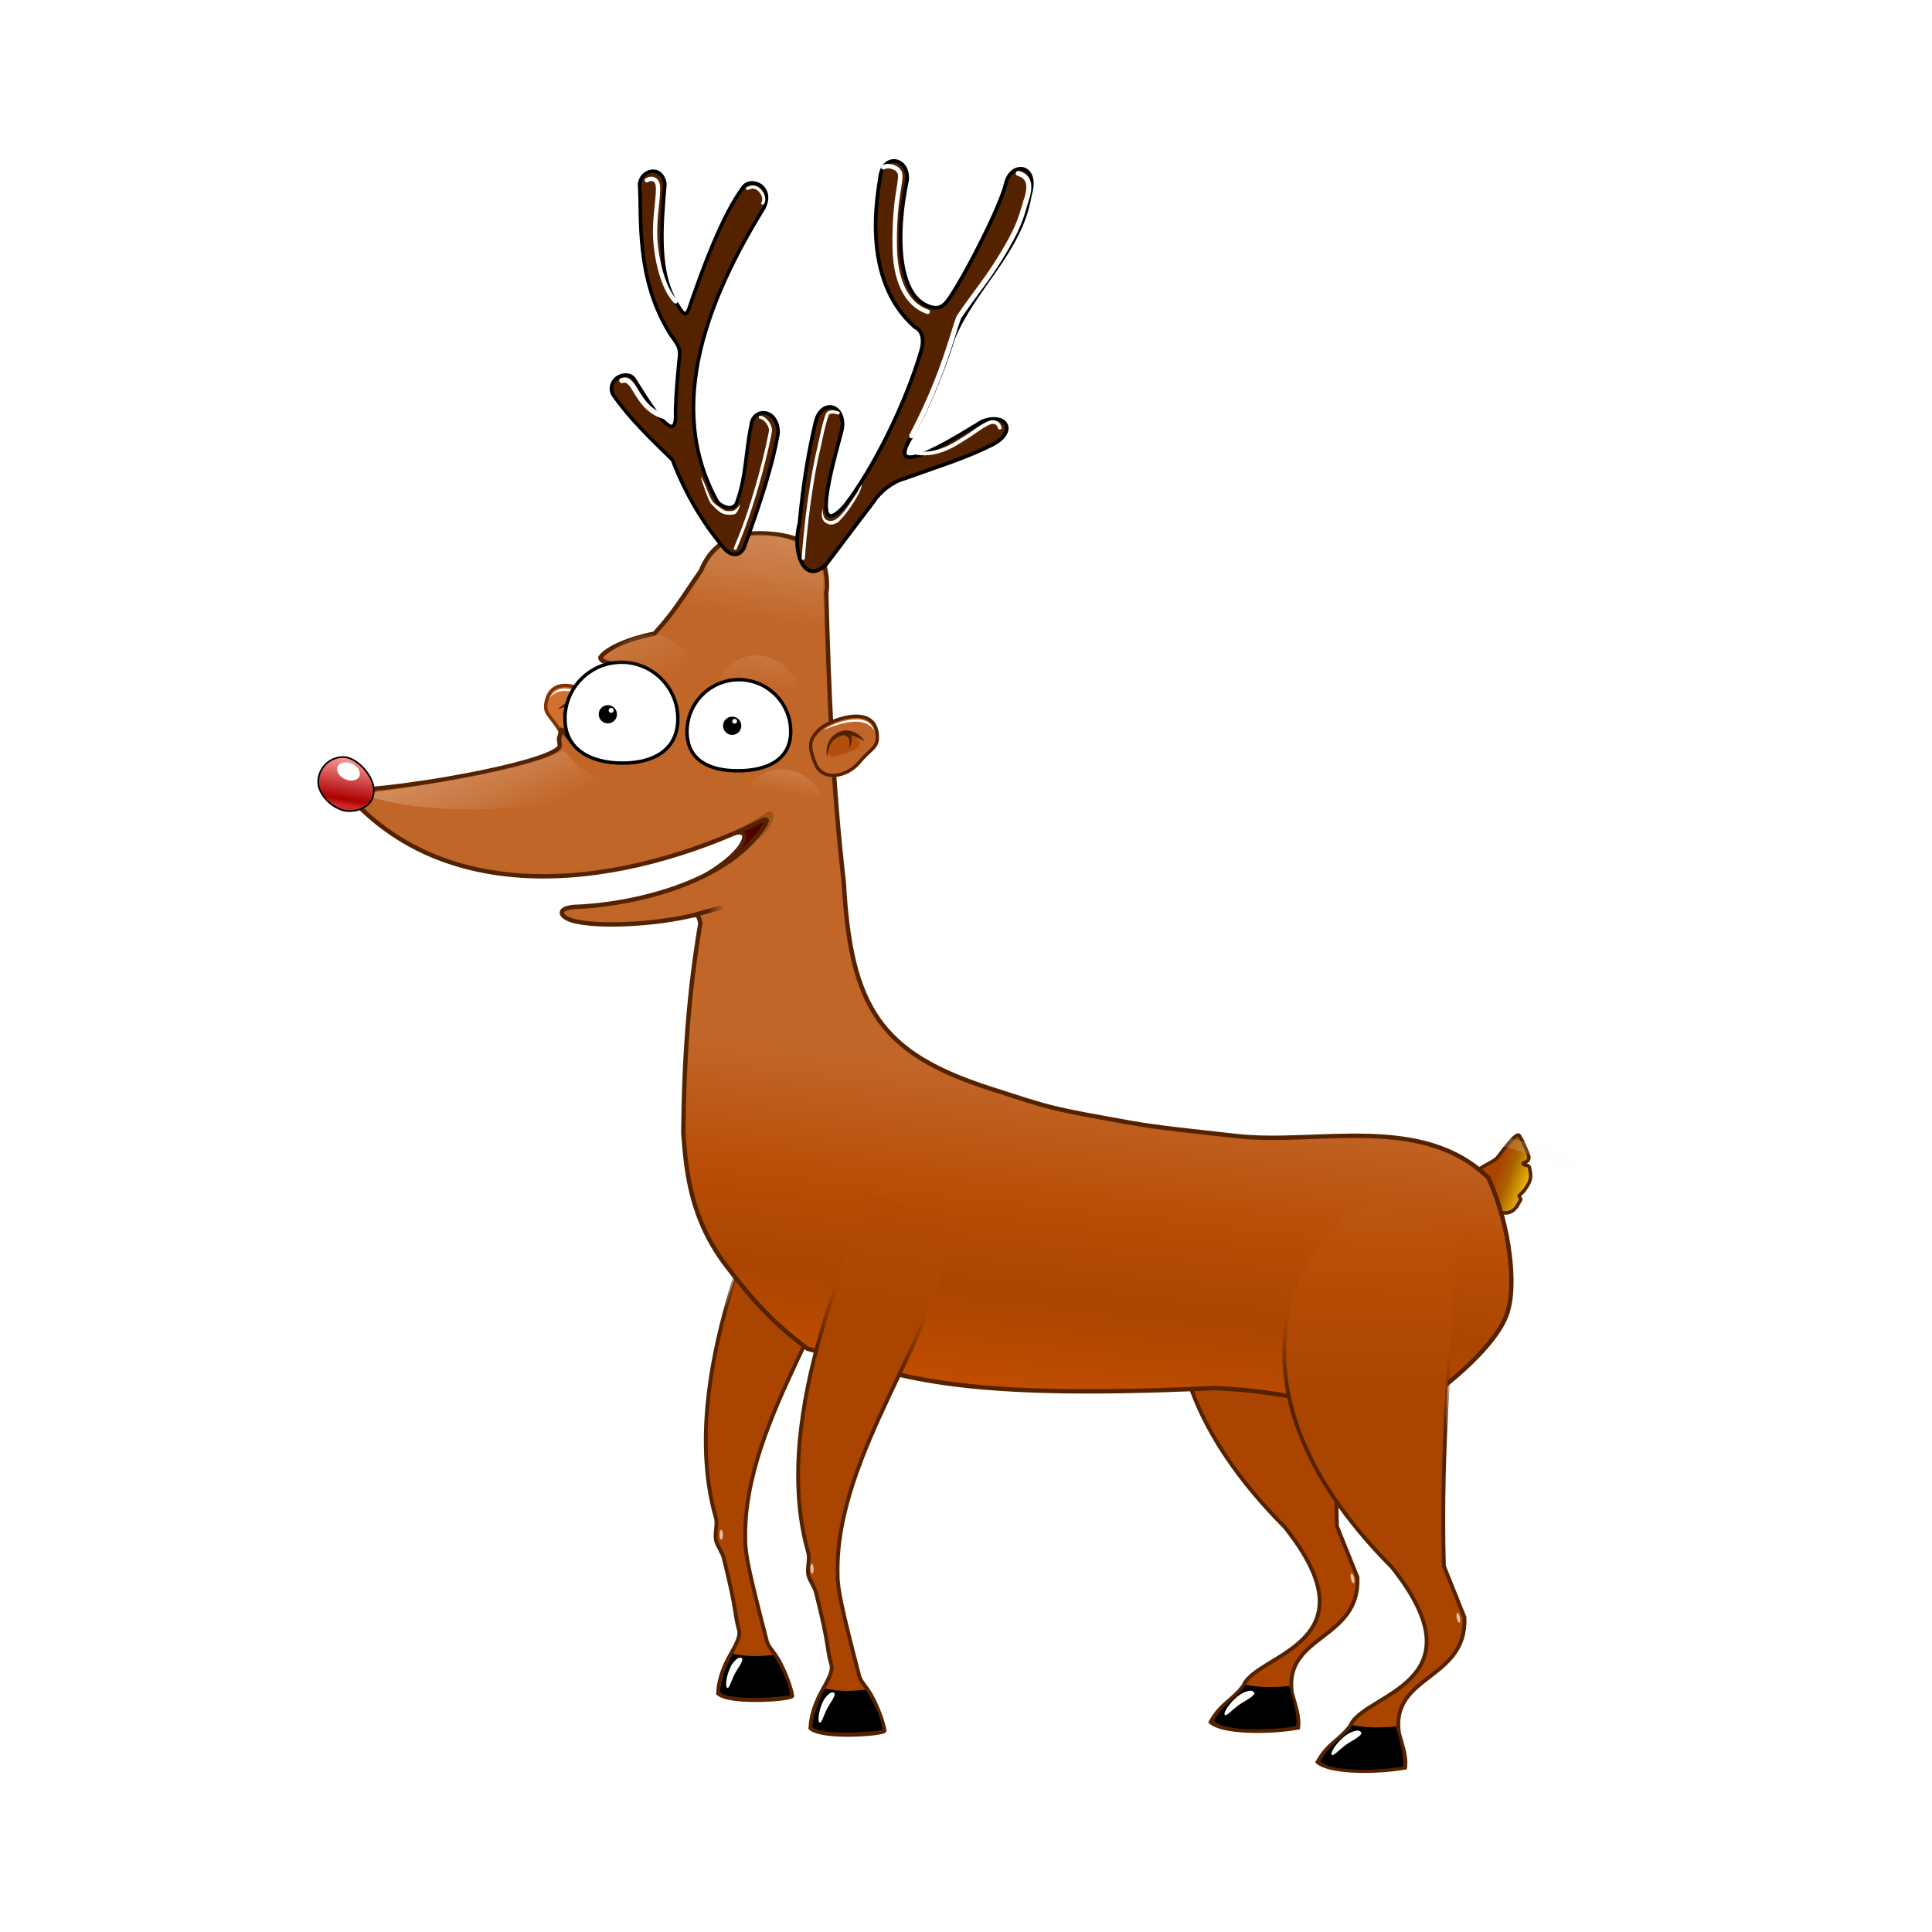 <svg:svg xmlns:dc="http://purl.org/dc/elements/1.1/" xmlns:ns1="http://www.w3.org/1999/xlink" xmlns:ns3="http://creativecommons.org/ns#" xmlns:rdf="http://www.w3.org/1999/02/22-rdf-syntax-ns#" xmlns:svg="http://www.w3.org/2000/svg" height="2116.28" id="svg2" version="1.1" viewBox="-347.654 -162.341 2116.28 2116.28" width="2116.28">
  <svg:defs id="defs4">
    <svg:linearGradient id="linearGradient3850">
      <svg:stop id="stop3852" offset="0" stop-color="#ffead0" stop-opacity=".402" />
      <svg:stop id="stop3854" offset="1" stop-color="#fff" stop-opacity="0" />
    </svg:linearGradient>
    <svg:linearGradient id="linearGradient3679">
      <svg:stop id="stop3681" offset="0" stop-color="#c14e00" />
      <svg:stop id="stop3697" offset=".316" stop-color="#aa4501" />
      <svg:stop id="stop3687" offset=".632" stop-color="#b94f08" />
      <svg:stop id="stop3683" offset="1" stop-color="#c16629" />
    </svg:linearGradient>
    <svg:filter color-interpolation-filters="sRGB" id="filter3837">
      <svg:feGaussianBlur id="feGaussianBlur3839" stdDeviation="0.752" />
    </svg:filter>
    <svg:filter color-interpolation-filters="sRGB" height="1.238" id="filter3849" width="1.191" x="-.095" y="-.119">
      <svg:feGaussianBlur id="feGaussianBlur3851" stdDeviation="1.152" />
    </svg:filter>
    <svg:filter color-interpolation-filters="sRGB" height="1.23" id="filter4083" width="1.857" x="-.428" y="-.115">
      <svg:feGaussianBlur id="feGaussianBlur4085" stdDeviation="6.891" />
    </svg:filter>
    <svg:filter color-interpolation-filters="sRGB" height="1.233" id="filter3689" width="1.82" x="-.41" y="-.117">
      <svg:feGaussianBlur id="feGaussianBlur3691" stdDeviation="6.04" />
    </svg:filter>
    <svg:filter color-interpolation-filters="sRGB" height="2.226" id="filter3779" width="2.217" x="-.609" y="-.613">
      <svg:feGaussianBlur id="feGaussianBlur3781" stdDeviation="4.506" />
    </svg:filter>
    <svg:filter color-interpolation-filters="sRGB" height="1.777" id="filter3843" width="1.651" x="-.326" y="-.389">
      <svg:feGaussianBlur id="feGaussianBlur3845" stdDeviation="6.524" />
    </svg:filter>
    <svg:filter color-interpolation-filters="sRGB" height="1.245" id="filter3732" width="1.158" x="-.079" y="-.123">
      <svg:feGaussianBlur id="feGaussianBlur3734" stdDeviation="5.866" />
    </svg:filter>
    <svg:filter color-interpolation-filters="sRGB" height="1.279" id="filter3752" width="1.058" x="-.029" y="-.14">
      <svg:feGaussianBlur id="feGaussianBlur3754" stdDeviation="3.229" />
    </svg:filter>
    <svg:filter color-interpolation-filters="sRGB" height="1.232" id="filter3882" width="1.988" x="-.494" y="-.116">
      <svg:feGaussianBlur id="feGaussianBlur3884" stdDeviation="6.482" />
    </svg:filter>
    <svg:filter color-interpolation-filters="sRGB" height="1.539" id="filter3922" width="1.518" x="-.259" y="-.269">
      <svg:feGaussianBlur id="feGaussianBlur3924" stdDeviation="4.652" />
    </svg:filter>
    <svg:filter color-interpolation-filters="sRGB" height="1.483" id="filter3950" width="1.477" x="-.239" y="-.241">
      <svg:feGaussianBlur id="feGaussianBlur3952" stdDeviation="4.182" />
    </svg:filter>
    <svg:filter color-interpolation-filters="sRGB" height="1.217" id="filter3962" width="1.714" x="-.357" y="-.108">
      <svg:feGaussianBlur id="feGaussianBlur3964" stdDeviation="6.889" />
    </svg:filter>
    <svg:filter color-interpolation-filters="sRGB" height="1.095" id="filter3966" width="1.212" x="-.106" y="-.047">
      <svg:feGaussianBlur id="feGaussianBlur3968" stdDeviation="5.42" />
    </svg:filter>
    <svg:filter color-interpolation-filters="sRGB" height="1.873" id="filter3974" width="1.331" x="-.166" y="-.436">
      <svg:feGaussianBlur id="feGaussianBlur3976" stdDeviation="5.998" />
    </svg:filter>
    <svg:filter color-interpolation-filters="sRGB" height="1.87" id="filter4116" width="1.208" x="-.104" y="-.435">
      <svg:feGaussianBlur id="feGaussianBlur4118" stdDeviation="2.425" />
    </svg:filter>
    <svg:filter color-interpolation-filters="sRGB" height="1.767" id="filter4142" width="3.153" x="-1.077" y="-.383">
      <svg:feGaussianBlur id="feGaussianBlur4144" stdDeviation="6.831" />
    </svg:filter>
    <svg:filter color-interpolation-filters="sRGB" height="1.789" id="filter4154" width="1.604" x="-.302" y="-.394">
      <svg:feGaussianBlur id="feGaussianBlur4156" stdDeviation="3.714" />
    </svg:filter>
    <svg:filter color-interpolation-filters="sRGB" id="filter3837-9">
      <svg:feGaussianBlur id="feGaussianBlur3839-9" stdDeviation="0.752" />
    </svg:filter>
    <svg:filter color-interpolation-filters="sRGB" id="filter4278">
      <svg:feGaussianBlur id="feGaussianBlur4280" stdDeviation="0.35" />
    </svg:filter>
    <svg:filter color-interpolation-filters="sRGB" height="1.493" id="filter3915" width="1.468" x="-.234" y="-.247">
      <svg:feGaussianBlur id="feGaussianBlur3917" stdDeviation="3.415" />
    </svg:filter>
    <svg:filter color-interpolation-filters="sRGB" height="1.48" id="filter3929" width="1.48" x="-.24" y="-.24">
      <svg:feGaussianBlur id="feGaussianBlur3931" stdDeviation="2.9" />
    </svg:filter>
    <svg:filter color-interpolation-filters="sRGB" height="1.48" id="filter3937" width="1.48" x="-.24" y="-.24">
      <svg:feGaussianBlur id="feGaussianBlur3939" stdDeviation="2.9" />
    </svg:filter>
    <svg:linearGradient gradientUnits="userSpaceOnUse" id="linearGradient3108" x1="478.92" x2="554.23" y1="1027.7" y2="510.1">
      <svg:stop id="stop3717" offset="0" stop-color="#aa4501" />
      <svg:stop id="stop3719" offset=".316" stop-color="#aa4501" />
      <svg:stop id="stop3721" offset=".68" stop-color="#b94f08" />
      <svg:stop id="stop3723" offset="1" stop-color="#c16629" />
    </svg:linearGradient>
    <svg:linearGradient gradientUnits="userSpaceOnUse" id="linearGradient3110" x1="490.02" x2="513.82" y1="923.9" y2="854.83">
      <svg:stop id="stop3645" offset="0" stop-color="#520" />
      <svg:stop id="stop3647" offset="1" stop-color="#520" stop-opacity="0" />
    </svg:linearGradient>
    <svg:linearGradient gradientTransform="matrix(1.252 0 0 1.252 -454.21 -182.17)" gradientUnits="userSpaceOnUse" id="linearGradient3112" x1="1326" x2="1352" y1="705.38" y2="715.04">
      <svg:stop id="stop3663" offset="0" stop-color="#a40" />
      <svg:stop id="stop3675" offset=".405" stop-color="#aa6200" />
      <svg:stop id="stop3665" offset="1" stop-color="#e8b20a" />
    </svg:linearGradient>
    <svg:linearGradient gradientUnits="userSpaceOnUse" id="linearGradient3114" x1="814.52" x2="853.86" y1="970.83" y2="621.57" ns1:href="#linearGradient3679" />
    <svg:linearGradient gradientTransform="matrix(.509 0 0 .509 -97.372 267.56)" gradientUnits="userSpaceOnUse" id="linearGradient3116" x1="355.64" x2="457.76" y1="-129.61" y2="103.38" ns1:href="#linearGradient3850" />
    <svg:linearGradient gradientUnits="userSpaceOnUse" id="linearGradient3118" x1="-62.986" x2="-54.54" y1="306.7" y2="254.53">
      <svg:stop id="stop3855" offset="0" stop-color="#ca2828" />
      <svg:stop id="stop3861" offset=".123" stop-color="#a00" />
      <svg:stop id="stop3857" offset="1" stop-color="#ff9c9c" />
    </svg:linearGradient>
    <svg:linearGradient gradientUnits="userSpaceOnUse" id="linearGradient3120" x1="429.24" x2="404.93" y1="-59.033" y2="103.38" ns1:href="#linearGradient3850" />
    <svg:linearGradient gradientTransform="matrix(.509 0 0 .509 81.976 115.39)" gradientUnits="userSpaceOnUse" id="linearGradient3126" x1="242.05" x2="404.93" y1="-246.22" y2="103.38" ns1:href="#linearGradient3850" />
    <svg:linearGradient gradientTransform="matrix(.405 0 0 .405 238.02 138.38)" gradientUnits="userSpaceOnUse" id="linearGradient3128" x1="433.17" x2="404.93" y1="-233.16" y2="103.38" ns1:href="#linearGradient3850" />
    <svg:linearGradient gradientTransform="translate(818.91 669.05)" gradientUnits="userSpaceOnUse" id="linearGradient3130" x1="462.08" x2="450.01" y1="-54.351" y2="63.736" ns1:href="#linearGradient3850" />
    <svg:linearGradient gradientUnits="userSpaceOnUse" id="linearGradient3132" x1="1211.5" x2="1213.2" y1="1108.3" y2="620.1">
      <svg:stop id="stop3681-3" offset="0" stop-color="#aa4501" />
      <svg:stop id="stop3697-9" offset=".316" stop-color="#aa4501" />
      <svg:stop id="stop3687-9" offset=".632" stop-color="#b94f08" />
      <svg:stop id="stop3683-5" offset="1" stop-color="#c16629" />
    </svg:linearGradient>
    <svg:linearGradient gradientUnits="userSpaceOnUse" id="linearGradient3134" x1="1182.6" x2="1203.9" y1="973.05" y2="890.88">
      <svg:stop id="stop3645-3" offset="0" stop-color="#520" />
      <svg:stop id="stop3647-0" offset="1" stop-color="#520" stop-opacity="0" />
    </svg:linearGradient>
    <svg:linearGradient gradientTransform="matrix(.967 -.254 .254 .967 -47.898 62.543)" gradientUnits="userSpaceOnUse" id="linearGradient3136" x1="814.52" x2="860.1" y1="970.83" y2="625.73" ns1:href="#linearGradient3679" />
    <svg:linearGradient gradientTransform="matrix(.967 -.254 .254 .967 -48.27 62.254)" gradientUnits="userSpaceOnUse" id="linearGradient3138" x1="281.45" x2="302.02" y1="449.11" y2="449.45">
      <svg:stop id="stop4290" offset="0" stop-color="#520" />
      <svg:stop id="stop4292" offset="1" stop-color="#520" stop-opacity="0" />
    </svg:linearGradient>
    <svg:linearGradient gradientTransform="matrix(.405 0 0 .405 266.18 263.22)" gradientUnits="userSpaceOnUse" id="linearGradient3140" x1="417.63" x2="390.13" y1="-79.953" y2="75.256" ns1:href="#linearGradient3850" />
  </svg:defs>
  <svg:g id="layer1" transform="translate(89.073 412.63)">
    <svg:g id="g3041">
      <svg:path d="m353.09 342.46c27.077-14.338 45.071-22.506 48.224-18.517 4.965 6.281-29.584 52.144-66.614 60.562 43.268-25.953 45.682-42.575 43.056-45.603-3.237-3.734-8.151-2.112-24.666 3.558z" fill="#500" id="path3919" stroke="#520" stroke-width="4.5" />
      <svg:g filter="url(#filter4278)" id="g4260" transform="matrix(-.988 -.156 -.156 .988 715.58 47.453)">
        <svg:path d="m459.17 225.63c9.865-11.231 61.465-31.236 64.928 3.332 1.562 15.592-5.902 14.549-19.666 31.154-13.248 15.983-40.238 21.295-48.157 1.373-8.313-20.915-5.533-26.262 2.895-35.859z" fill="#d17231" id="path4262" stroke="#803300" stroke-width="3.7" />
        <svg:path d="m-39.156 271.14c0 5.929-6.722 5.7-15.093 5.7s-15.221 0.229-15.221-5.7 6.786-10.736 15.157-10.736c8.371 0 15.157 4.807 15.157 10.736z" fill="#a40" filter="url(#filter4154)" id="path4264" opacity=".82" style="color:#000000" transform="matrix(1.141 -.396 .396 1.141 441.85 -87.426)" />
        <svg:g fill="#520" id="g4266" transform="translate(1.684 -11.789)">
          <svg:path d="m467.55 266.22c-5.121-27.632 26.47-40.339 41.221-17.19 0 0-14.11-9.571-23.828-6.777-12.93 3.717-15.425 11.022-17.393 23.967z" id="path4268" />
          <svg:path d="m484.64 241.5s5.73-2.679 9.637 1.69c1.03 4.642-0.683 10.779-2.335 13.718 0 0 0.901-8.689-0.949-11.787-0.623-1.043-6.096-4.247-6.353-3.621z" id="path4270" />
        </svg:g>
        <svg:path d="m496.84 213.24c-18.905 1.982-31.344 11.245-31.344 11.245 21.559-8.915 46.876-15.42 55.914 1.98 0 0-2.019-7.061-7.677-10.516-5.658-3.455-13.001-2.903-16.893-2.709z" fill="#fff" filter="url(#filter4116)" id="path4272" style="color:#000000;text-transform:none;text-indent:0pt" />
      </svg:g>
      <svg:g id="g4226" transform="translate(-65.587 -38.075)">
        <svg:path d="m477.6 730.35c-5.144 44.244-108.48 238.66-64.997 393.83 3.087 9.166-1.905 19.679 1.062 28 1.945 5.456 6.559 12.034 7.876 17.319 14.958 60.012 11.348 58.455 16.327 77.535 4.271 9.506-7.917 25.025-13.896 38.115-6.938 15.19-8.149 25.494-8.572 32.966 12.868 11.61 79.632 6.686 81.341 2.77-1.226-8.511-7.496-25.766-14.5-38.467-5.369-9.736-11.733-15.386-13.178-20.893-18.689-71.9-23.936-95.424-23.843-111.09-3.748-134.87 118.2-271.67 124.55-386.35l-92.17-33.74z" fill="url(#linearGradient3108)" id="path4228" stroke="url(#linearGradient3110)" stroke-width="4.216" />
        <svg:path d="m431.68 1274.7c-3.531 6.035-13.094 24.056-14.227 41.842 6.248 8.728 57.14 7.409 76.907 3.659-0.421-12.472-11.368-33.521-18.58-44.259-15.739 1.635-28.361 1.995-44.1-1.241z" id="path4230" />
        <svg:path d="m430.19 1307.6c-2.522-1.562 5.046-14.092 15.924-21.902 4.367-3.138 10.277-4.887 12.565-4.706 1.9 0.15 3.098 1.12 3.812 2.32 0.306 1.546-1.488 4.091-12.173 10.181-10.176 5.8-18.138 16.049-20.128 14.108z" fill="#fff" filter="url(#filter3837)" id="path4232" transform="matrix(.798 -.404 .404 .798 -445.85 442.31)" />
      </svg:g>
      <svg:path d="m1192.4 738.77c-1.087-5.021-17.001-14.815-17.001-22.285-0.001-10.674 23.022-17.231 28.137-23.493 2.957-3.62 19.223-26.572 23.246-24.582 2.474 1.223 10.176 20.295 10.624 21.471 0.681 1.772 1.525 5.975-2.434 7.869-1.176 0.562-3.74 0.823-3.296 1.999 0.917 2.434 6.273 0.802 6.937 4.079 2.245 11.072 2.229 14.222-6.034 25.627-0.803 1.109-4.559 4.172-5.241 5.347-0.546 0.94 2.227 3.521 1.681 4.46-0.953 1.64-2.066 3.557-3.275 5.639-11.017 18.972-32.437 2.714-33.345-6.13z" fill="url(#linearGradient3112)" id="path3659" stroke="#520" stroke-width="3.823" />
      <svg:g id="g2937" transform="translate(-120)">
        <svg:path d="m1070.4 698.16c-69.154 22.908-189.35 189.04 20.097 399.53 102.31 128.2-31.264 138.73-45.11 173.65-11.785 16.311-24.307 18.845-36.092 40.001 12.868 11.61 62.443 11.971 95.924 6.232 1.74-12.692-3.47-25.383-6.799-38.075-9.186-64.217 74.82-57.543 71.822-126.64l-22.545-56.098c-3.748-134.87 8.525-250.19 14.871-364.87l-92.168-33.734z" fill="#a40" id="path3605" stroke="#520" stroke-width="4.216" />
        <svg:path d="m1048.2 1270.6c-11.065 15.453-24.648 19.775-35.713 39.787 12.081 10.812 59.375 11.089 90.81 5.394 1.634-11.958-4.754-32.035-7.88-43.949-15.739 1.635-31.478 2.004-47.216-1.232z" id="path3807" />
        <svg:path d="m1025 1303.6c-2.522-1.562 5.046-14.092 15.924-21.902 4.367-3.138 10.277-4.887 12.565-4.706 1.9 0.15 3.098 1.12 3.812 2.32 0.306 1.546-1.488 4.091-12.173 10.181-10.176 5.8-18.138 16.049-20.128 14.108z" fill="#fff" filter="url(#filter3837)" id="path3845" />
      </svg:g>
      <svg:path d="m393.53 9.219c-32.88 0.159-52.78 16.455-62.53 41.062-21.52 30.927-28.73 44.597-50.97 68.839-26.167 4.985-52.231 15.79-59.125 26.031-0.962 8.074 33.239 9.426 49.781 15.656l-62.062 90.781c-15.437-3.93-29.902-30.633-30.75-26.938-2.261 12.14-2.775 5.643-1.531 16.031 5.557 16.639-157.75 48.046-235.88 50.594 113.64 133.94 309.08 104.43 454.38 34.075 14.777-7.834 5.673 3.543 4.083 7.059-41.476 60.476-143.23 83.972-207.29 86.081-20.49 2.036-14.589 12.426 3.219 16.062 29.602 6.045 82.782 2.655 119.64-5.116 12.451-2.625 13.426-4.469 15.936 6.757-12.425 74.477-17.77 143.26-18.69 229.72 3.19 44.317 8.526 95.204 47.5 146.12 23 30.051 46.186 58.808 88.532 90.327 94.041 25.303 137.36 57.694 445.34 43.125 117.29 5.064 147.67 34.207 203.59 29.562 36.652-17.551 109.55-76.079 118.66-115.56 7.668-25.708 3.354-88.843-21.656-144.22-73.033-71.263-187.67-35.96-275.78-45.812-49.977-5.589-86.937-9.284-114.29-14.188-91.86-16.46-85.12-15.1-156-37.93-119.09-38.35-152.69-87.97-160.07-225.56-12.24-106.66-16.57-212.69-19.22-317.44 2.33-10.3-0.57-38.062-11.5-47.059-15.73-12.962-37.7-18.186-63.28-18.062z" fill="url(#linearGradient3114)" id="path3592" stroke="#520" stroke-width="4.8" />
      <svg:path d="m267.11 189.86c0 44.691-34.661 63.67-79.353 63.67-44.691 0-82.489-18.979-82.489-63.67s36.23-80.921 80.921-80.921 80.921 36.23 80.921 80.921z" fill="#fff" id="path2816" stroke="#000" stroke-width="4.9" style="color:#000000" transform="matrix(.764 0 0 .764 101.71 67.213)" />
      <svg:path d="m436.84 268.81c0 41.058-34.852 56.307-75.91 56.307s-72.774-15.249-72.774-56.307 33.284-74.342 74.342-74.342 74.342 33.284 74.342 74.342z" fill="#fff" id="path2818" stroke="#000" stroke-width="4.9" style="color:#000000" transform="matrix(.764 0 0 .764 95.678 20.957)" />
      <svg:path d="m177.42 248.36c9.066-4.634 10.223 21.354 52.216 31.448 3.742 25.969-182.42 48.453-270.28 14.758 44.728-4.248 183.35-28.46 218.07-46.205z" fill="url(#linearGradient3116)" filter="url(#filter3752)" id="path3736" />
      <svg:path d="m-27.182 290.5c0 15.134-12.268 22.985-27.402 22.985s-33.586-16.686-33.586-31.819c0-15.134 12.268-27.402 27.402-27.402s33.586 21.103 33.586 36.237z" fill="url(#linearGradient3118)" id="path3594" stroke="#000" stroke-width="1.806" style="color:#000000" />
      <svg:path d="m320.79 75.749c7.442-16.061 15.343-29.14 20.25-38.875 19.797-22.59 44.288-32.391 81.984-22.6 15.748 4.09 25.181 17.887 38.604 28.093 4.237 15.014 2.895 21.126 3.016 32.099 0.278 25.073 2.362 48.942 2.54 73.635l-181.58-39.84 35.19-32.511z" fill="url(#linearGradient3120)" id="path3848" />
      <svg:path d="m299.89-71.167c-22.587-22.003-46.287-44.79-63.249-68.883-5.533-6.162-4.41-15.047 1.523-20.238 5.91-5.171 15.878-5.201 19.501 0.303 9.674 14.443 26.911 45.27 39.133 51.628 6.94 3.447 6.719-8.482 6.464-18.095 0.545-18.567 2.197-35.532 4.143-56.316 1.842-12.228-3.342-16.462-9.792-25.99-38.742-61.587-31.287-129.78-33.766-164.11 1.235-16.338 24.709-21.993 27.73-0.541-3.741 45.39-8.885 98.572 14.02 132.57 5.697 9.3 8.629 13.342 12.118 4.567 14.595-42.912 36.216-101.8 58.66-132.27 7.935-14.129 35.975-2.412 23.295 21.753-58.608 95.571-109.64 215.51-50.337 321.77 6.568 6.628 17.696 9.335 20.866 0.793 10.792-29.568 9.185-52.942 15.911-85.125 1.332-12.557 12.691-16.413 20.801-11.267 6.174 3.917 10.169 14.216 8.165 23.044-5.162 29.926-18.117 71.968-37.127 123.43-6.479 10.92-16.459 6.614-22.574-1.509-23.913-28.588-42.32-60.949-55.485-95.508z" fill="#520" id="path3639" stroke="#000" stroke-width="3.888px" />
      <svg:path d="m438.96-1.528c4.525-46.286 9.596-76.89 17.961-112.26 6.755-24.663 32.195-17.992 28.887 7.863-3.541 17.298-39.574 131.5 2.679 85.091 32.071-41.506 67.035-112.82 83.415-168.64 3.412-10.39 3.311-22.816-6.518-27.244-59.969-52.624-40.27-146.76-38.19-162.89 2.451-27.503 31.513-23.588 29.69 1.668-13.118 62.563-9.11 122.32 20.053 136.85 12.827 6.306 18.978 3.422 26.351-7.288 19.959-29.535 56.756-103.15 61.609-125.04 5.648-25.481 37.251-22.269 26.281 12.914-9.9 60.792-61.779 101.91-83.694 155.96-13.286 42.108-29.769 79.928-45.834 108.06-34.524 55.108 62.512-7.958 77.348-16.786 26.804-10.713 39.884 11.774 9.489 26.297-27.749 13.72-54.266 21.797-94.493 36.225-13.071 3.372-27.217 14.82-33.462 24.931l-52.38 69.165c-23.36 23.273-37.83-12.6-29.2-44.868z" fill="#520" id="path3641" stroke="#000" stroke-width="4.069px" />
      <svg:path d="m248 211.86c0 8.008-6.492 14.5-14.5 14.5s-14.5-6.492-14.5-14.5 6.492-14.5 14.5-14.5 14.5 6.492 14.5 14.5z" id="path3809" style="color:#000000" transform="matrix(.69 0 0 .69 67.966 61.25)" />
      <svg:path d="m248 211.86c0 8.008-6.492 14.5-14.5 14.5s-14.5-6.492-14.5-14.5 6.492-14.5 14.5-14.5 14.5 6.492 14.5 14.5z" id="path3811" style="color:#000000" transform="matrix(.69 0 0 .69 204.18 73.84)" />
      <svg:path d="m-39.156 271.14c0 5.929-6.786 10.736-15.157 10.736-8.371 0-15.157-4.807-15.157-10.736 0-5.929 6.786-10.736 15.157-10.736 8.371 0 15.157 4.807 15.157 10.736z" fill="#fff" filter="url(#filter3849)" id="path3813" style="color:#000000" transform="matrix(.785 .356 -.356 .785 84.17 76.528)" />
      <svg:g id="g3049" transform="translate(35.573)">
        <svg:path d="m477.6 730.35c-5.144 44.244-108.48 238.66-64.997 393.83 3.087 9.166-1.905 19.679 1.062 28 1.945 5.456 6.559 12.034 7.876 17.319 14.958 60.012 11.348 58.455 16.327 77.535 4.271 9.506-7.917 25.025-13.896 38.115-6.938 15.19-8.149 25.494-8.572 32.966 12.868 11.61 79.632 6.686 81.341 2.77-1.226-8.511-7.496-25.766-14.5-38.467-5.369-9.736-11.733-15.386-13.178-20.893-18.689-71.9-23.936-95.424-23.843-111.09-3.748-134.87 118.2-271.67 124.55-386.35l-92.17-33.74z" fill="url(#linearGradient3108)" id="path3597" stroke="url(#linearGradient3110)" stroke-width="4.216" />
        <svg:path d="m431.68 1274.7c-3.531 6.035-13.094 24.056-14.227 41.842 6.248 8.728 57.14 7.409 76.907 3.659-0.421-12.472-11.368-33.521-18.58-44.259-15.739 1.635-28.361 1.995-44.1-1.241z" id="path3725" />
        <svg:path d="m430.19 1307.6c-2.522-1.562 5.046-14.092 15.924-21.902 4.367-3.138 10.277-4.887 12.565-4.706 1.9 0.15 3.098 1.12 3.812 2.32 0.306 1.546-1.488 4.091-12.173 10.181-10.176 5.8-18.138 16.049-20.128 14.108z" fill="#fff" filter="url(#filter3837)" id="path3841" transform="matrix(.798 -.404 .404 .798 -445.85 442.31)" />
      </svg:g>
      <svg:path d="m271.77-377.53c5.06-3.263 11.421-1.385 12.137 6.269 1.127 12.05-4.154 34.514-2.852 57.587 1.445 25.614 9.243 55.734 22.211 68.822" fill="none" filter="url(#filter3882)" id="path3963" stroke="#fff" stroke-linecap="round" stroke-width="4.7" />
      <svg:path d="m526.17-371.71c5.06-3.263 16.697 0.079 17.568 7.717 0.555 4.871-2.122 15.829-3.779 30.02-1.706 14.613-2.396 32.609-1.97 47.844 1.112 39.746 16.485 59.72 34.522 65.563" fill="none" filter="url(#filter3962)" id="path3973" stroke="#fff" stroke-linecap="round" stroke-width="4.7" transform="matrix(1.047 0 0 1.047 -19.897 -2.5)" />
      <svg:path d="m244.47-158.1c4.605-1.104 5.681-0.737 9.66 3.169 6.265 6.15 13.884 31.027 38.433 36.575" fill="none" filter="url(#filter3843)" id="path3995" stroke="#fff" stroke-linecap="round" stroke-width="5.658" />
      <svg:path d="m396.1-117.88c5.378 0.409 11.936 9.495 11.116 15.011-1.291 8.684-15.157 74.362-38.546 128.59" fill="none" filter="url(#filter4083)" id="path4009" stroke="#fff" stroke-linecap="round" stroke-width="3.358" />
      <svg:path d="m478.74-114.7c-2.689-0.945-6.928-2.003-10.286 0.077-2.997 1.856-9.68 36.41-10.372 38.948-2.311 8.47-11.56 53.2-15.82 113.03" fill="none" filter="url(#filter3689)" id="path2895" stroke="#fff" stroke-linecap="round" stroke-width="3.358" transform="matrix(1.047 0 0 1.047 -19.897 -2.5)" />
      <svg:path d="m667.25-365.34c2.831 0.888 9.101 3.085 10.631 10.278 1.252 5.883-0.838 13.764-3.15 20.189-1.394 3.875-4.014 17.037-12.548 33.665-8.051 15.686-19.697 34.676-33.83 53.76-4.043 5.459-18.095 24.495-22.978 32.105-2.53 3.942-9.876 33.676-23.64 68.169-11.945 29.933-25.721 55.89-26.081 56.321" fill="none" filter="url(#filter3966)" id="path3693" stroke="#fff" stroke-linecap="round" stroke-width="5.258" transform="matrix(1.047 0 0 1.047 -19.897 -2.5)" />
      <svg:path d="m647.85-99.374c-0.475-0.259-0.856-5.47-6.848-5.903-6.422-0.464-22.57 12.648-26.874 15.07-7.651 4.306-28.672 21.453-53.244 17.255" fill="none" filter="url(#filter3974)" id="path3699" stroke="#fff" stroke-linecap="round" stroke-width="3.858" transform="matrix(1.047 0 0 1.047 -19.897 -2.5)" />
      <svg:path d="m382.16-368.51c3.535-1.577 7.738-3.208 13.096 1.827 3.931 3.695 6.214 10.236 3.461 14.243" fill="none" filter="url(#filter3779)" id="path3713" stroke="#fff" stroke-linecap="round" stroke-width="3.358" />
      <svg:path d="m340.34-56.207c-0.232 3.208-0.774 27.057 0.796 30.836 2.2 4.976 4.128 9.435 7.119 13.42 1.831 2.308 7.42 5.996 13.489 6.522 3.23 0.28 7.712-5.457 9.143-7.486 0.399-1.521-5.863 5.09-11.138 2.979-2.474-0.649-5.776-1.202-8.352-4.634s-5.51-6.883-7.608-11.629c-2.349-8.835-0.689-24.255-3.449-30.008z" fill="#fff" filter="url(#filter3922)" id="path3731" style="color:#000000;text-transform:none;text-indent:0pt" transform="matrix(.944 -.33 .33 .944 28.08 112.82)" />
      <svg:path d="m503.71-39.549c-1.407 7.731-9.36 19.582-13.782 25.863-4.479 6.363-7.005 8.819-11.124 13.179-3.555 1.964-7.201 3.935-12.198 1.229-8.013-4.338-3.747-14.198-4.239-16.228 0.492 10.066 2.108 12.431 6.625 13.587 6.949 1.422 13.026-6.052 16.88-10.961 6.275-8.267 9.567-14.174 13.036-18.969 0.307-0.789 2.93-6.384 4.801-7.7z" fill="#fff" filter="url(#filter3950)" id="path3737" style="color:#000000;text-transform:none;text-indent:0pt" transform="matrix(1.047 0 0 1.047 -19.897 -2.5)" />
      <svg:path d="m312.52 137.2c7.225 7.175 9.259 29.435 10.516 54.132l-98.763-46.597c30.125-25.769 59.679-35.906 88.247-7.536z" fill="url(#linearGradient3126)" id="path3858" />
      <svg:path d="m424.93 157.01c5.744 5.704 18.719 23.403 19.719 43.038l-68.625-33.49-23.635 1.093c13.191-27.661 49.829-33.197 72.542-10.641z" fill="url(#linearGradient3128)" id="path3862" />
      <svg:path d="m1249.3 681.12c15.748 4.09 26.782 22.061 40.206 32.267 7.913 15.014 9.835 26.497 13.708 37.338 8.946 25.036 6.381 3.855 7.463 33.363-15.554-60.482-71.258-94.204-120.12-104.52-33.172-7.004-63.702-13.327-59.673-7.327 60.539-2.292 43.706-9.374 118.41 8.879z" fill="url(#linearGradient3130)" filter="url(#filter3732)" id="path2942" transform="matrix(.998 .059 -.059 .998 68.333 -65.815)" />
      <svg:g id="g4238">
        <svg:path d="m459.17 225.63c9.865-11.231 61.465-31.236 64.928 3.332 1.562 15.592-5.902 14.549-19.666 31.154-13.248 15.983-40.238 21.295-48.157 1.373-8.313-20.915-5.533-26.262 2.895-35.859z" fill="#c16629" id="path3978" stroke="#520" stroke-width="3.7" />
        <svg:path d="m-39.156 271.14c0 5.929-6.722 5.7-15.093 5.7s-15.221 0.229-15.221-5.7 6.786-10.736 15.157-10.736c8.371 0 15.157 4.807 15.157 10.736z" fill="#a40" filter="url(#filter4154)" id="path4148" opacity=".82" style="color:#000000" transform="matrix(1.141 -.396 .396 1.141 441.85 -87.426)" />
        <svg:g fill="#520" id="g4032" transform="translate(1.684 -11.789)">
          <svg:path d="m467.55 266.22c-5.121-27.632 26.47-40.339 41.221-17.19 0 0-14.11-9.571-23.828-6.777-12.93 3.717-15.425 11.022-17.393 23.967z" id="path4028" />
          <svg:path d="m484.64 241.5s5.73-2.679 9.637 1.69c1.03 4.642-0.683 10.779-2.335 13.718 0 0 0.901-8.689-0.949-11.787-0.623-1.043-6.096-4.247-6.353-3.621z" id="path4030" />
        </svg:g>
        <svg:path d="m496.84 213.24c-18.905 1.982-31.344 11.245-31.344 11.245 21.559-8.915 46.876-15.42 55.914 1.98 0 0-2.019-7.061-7.677-10.516-5.658-3.455-13.001-2.903-16.893-2.709z" fill="#fff" filter="url(#filter4116)" id="path4038" style="color:#000000;text-transform:none;text-indent:0pt" />
      </svg:g>
      <svg:path d="m-39.156 271.14c0 5.929-6.786 10.736-15.157 10.736-8.371 0-15.157-4.807-15.157-10.736 0-5.929 6.786-10.736 15.157-10.736 8.371 0 15.157 4.807 15.157 10.736z" fill="#fff" filter="url(#filter4142)" id="path4120" opacity=".812" style="color:#000000" transform="matrix(.003 -.362 .17 .006 307.38 1084.9)" />
      <svg:path d="m-39.156 271.14c0 5.929-6.786 10.736-15.157 10.736-8.371 0-15.157-4.807-15.157-10.736 0-5.929 6.786-10.736 15.157-10.736 8.371 0 15.157 4.807 15.157 10.736z" fill="#fff" filter="url(#filter4142)" id="path4146" opacity=".812" style="color:#000000" transform="matrix(-.01 -.362 .17 0 406.06 1123.7)" />
      <svg:g id="g2932" transform="translate(-120,2.65724e-6)">
        <svg:path d="m1187.6 741.91c-69.154 22.908-189.35 189.04 20.097 399.53 102.31 128.2-31.264 138.73-45.11 173.65-11.785 16.311-24.307 18.845-36.092 40.001 12.868 11.61 62.443 11.971 95.924 6.232 1.74-12.692-3.47-25.383-6.799-38.075-9.186-64.217 74.82-57.543 71.822-126.64l-22.545-56.098c-3.748-134.87 8.525-250.19 14.871-364.87l-92.168-33.734z" fill="url(#linearGradient3132)" id="path3603" stroke="url(#linearGradient3134)" stroke-width="4.216" />
        <svg:path d="m1165.1 1314.8c-11.065 15.453-24.648 19.775-35.713 39.787 12.081 10.812 59.375 11.089 90.81 5.394 1.634-11.958-4.754-32.035-7.88-43.949-15.739 1.635-31.478 2.004-47.216-1.232z" id="path3805" />
        <svg:path d="m1142.2 1347.3c-2.522-1.562 5.046-14.092 15.924-21.902 4.367-3.138 10.277-4.887 12.565-4.706 1.9 0.15 3.098 1.12 3.812 2.32 0.306 1.546-1.488 4.091-12.173 10.181-10.176 5.8-18.138 16.049-20.128 14.108z" fill="#fff" filter="url(#filter3837-9)" id="path3847" />
      </svg:g>
      <svg:path d="m323.32 427.45c2.538-1.07 29.866-8.207 30.356-8.359" fill="url(#linearGradient3136)" id="path4282" stroke="url(#linearGradient3138)" stroke-linecap="round" stroke-width="4.8" />
      <svg:path d="m-39.156 271.14c0 5.929-6.786 10.736-15.157 10.736-8.371 0-15.157-4.807-15.157-10.736 0-5.929 6.786-10.736 15.157-10.736 8.371 0 15.157 4.807 15.157 10.736z" fill="#fff" filter="url(#filter4142)" id="path3076" opacity=".812" style="color:#000000" transform="matrix(-.073 -.355 .167 -.029 1111.5 1185.7)" />
      <svg:path d="m-39.156 271.14c0 5.929-6.786 10.736-15.157 10.736-8.371 0-15.157-4.807-15.157-10.736 0-5.929 6.786-10.736 15.157-10.736 8.371 0 15.157 4.807 15.157 10.736z" fill="#fff" filter="url(#filter4142)" id="path3078" opacity=".812" style="color:#000000" transform="matrix(-.073 -.355 .167 -.029 995.55 1142.5)" />
      <svg:path d="m453.1 281.85c5.744 5.704 18.719 23.403 19.719 43.038l-68.625-33.49-23.635 1.093c13.191-27.661 49.829-33.197 72.542-10.641z" fill="url(#linearGradient3140)" id="path3103" />
      <svg:path d="m464.43 743.96c27.077-14.338 30.542-20.43 33.695-16.441 4.965 6.281-4.123 20.637-18.248 32.043 9.904-11.512 16.185-22.607 13.559-25.636-3.237-3.734-12.491 4.364-29.006 10.034z" fill="#520" filter="url(#filter3915)" id="path3897" opacity=".563" transform="translate(-89.073 -412.63)" />
      <svg:path d="m248 211.86c0 8.008-6.492 14.5-14.5 14.5s-14.5-6.492-14.5-14.5 6.492-14.5 14.5-14.5 14.5 6.492 14.5 14.5z" fill="#fff" filter="url(#filter3937)" id="path3921" style="color:#000000" transform="matrix(.179 0 0 .179 326.2 177.18)" />
      <svg:path d="m248 211.86c0 8.008-6.492 14.5-14.5 14.5s-14.5-6.492-14.5-14.5 6.492-14.5 14.5-14.5 14.5 6.492 14.5 14.5z" fill="#fff" filter="url(#filter3929)" id="path3923" style="color:#000000" transform="matrix(.19 0 0 .19 188.34 162.89)" />
    </svg:g>
  </svg:g>
</svg:svg>